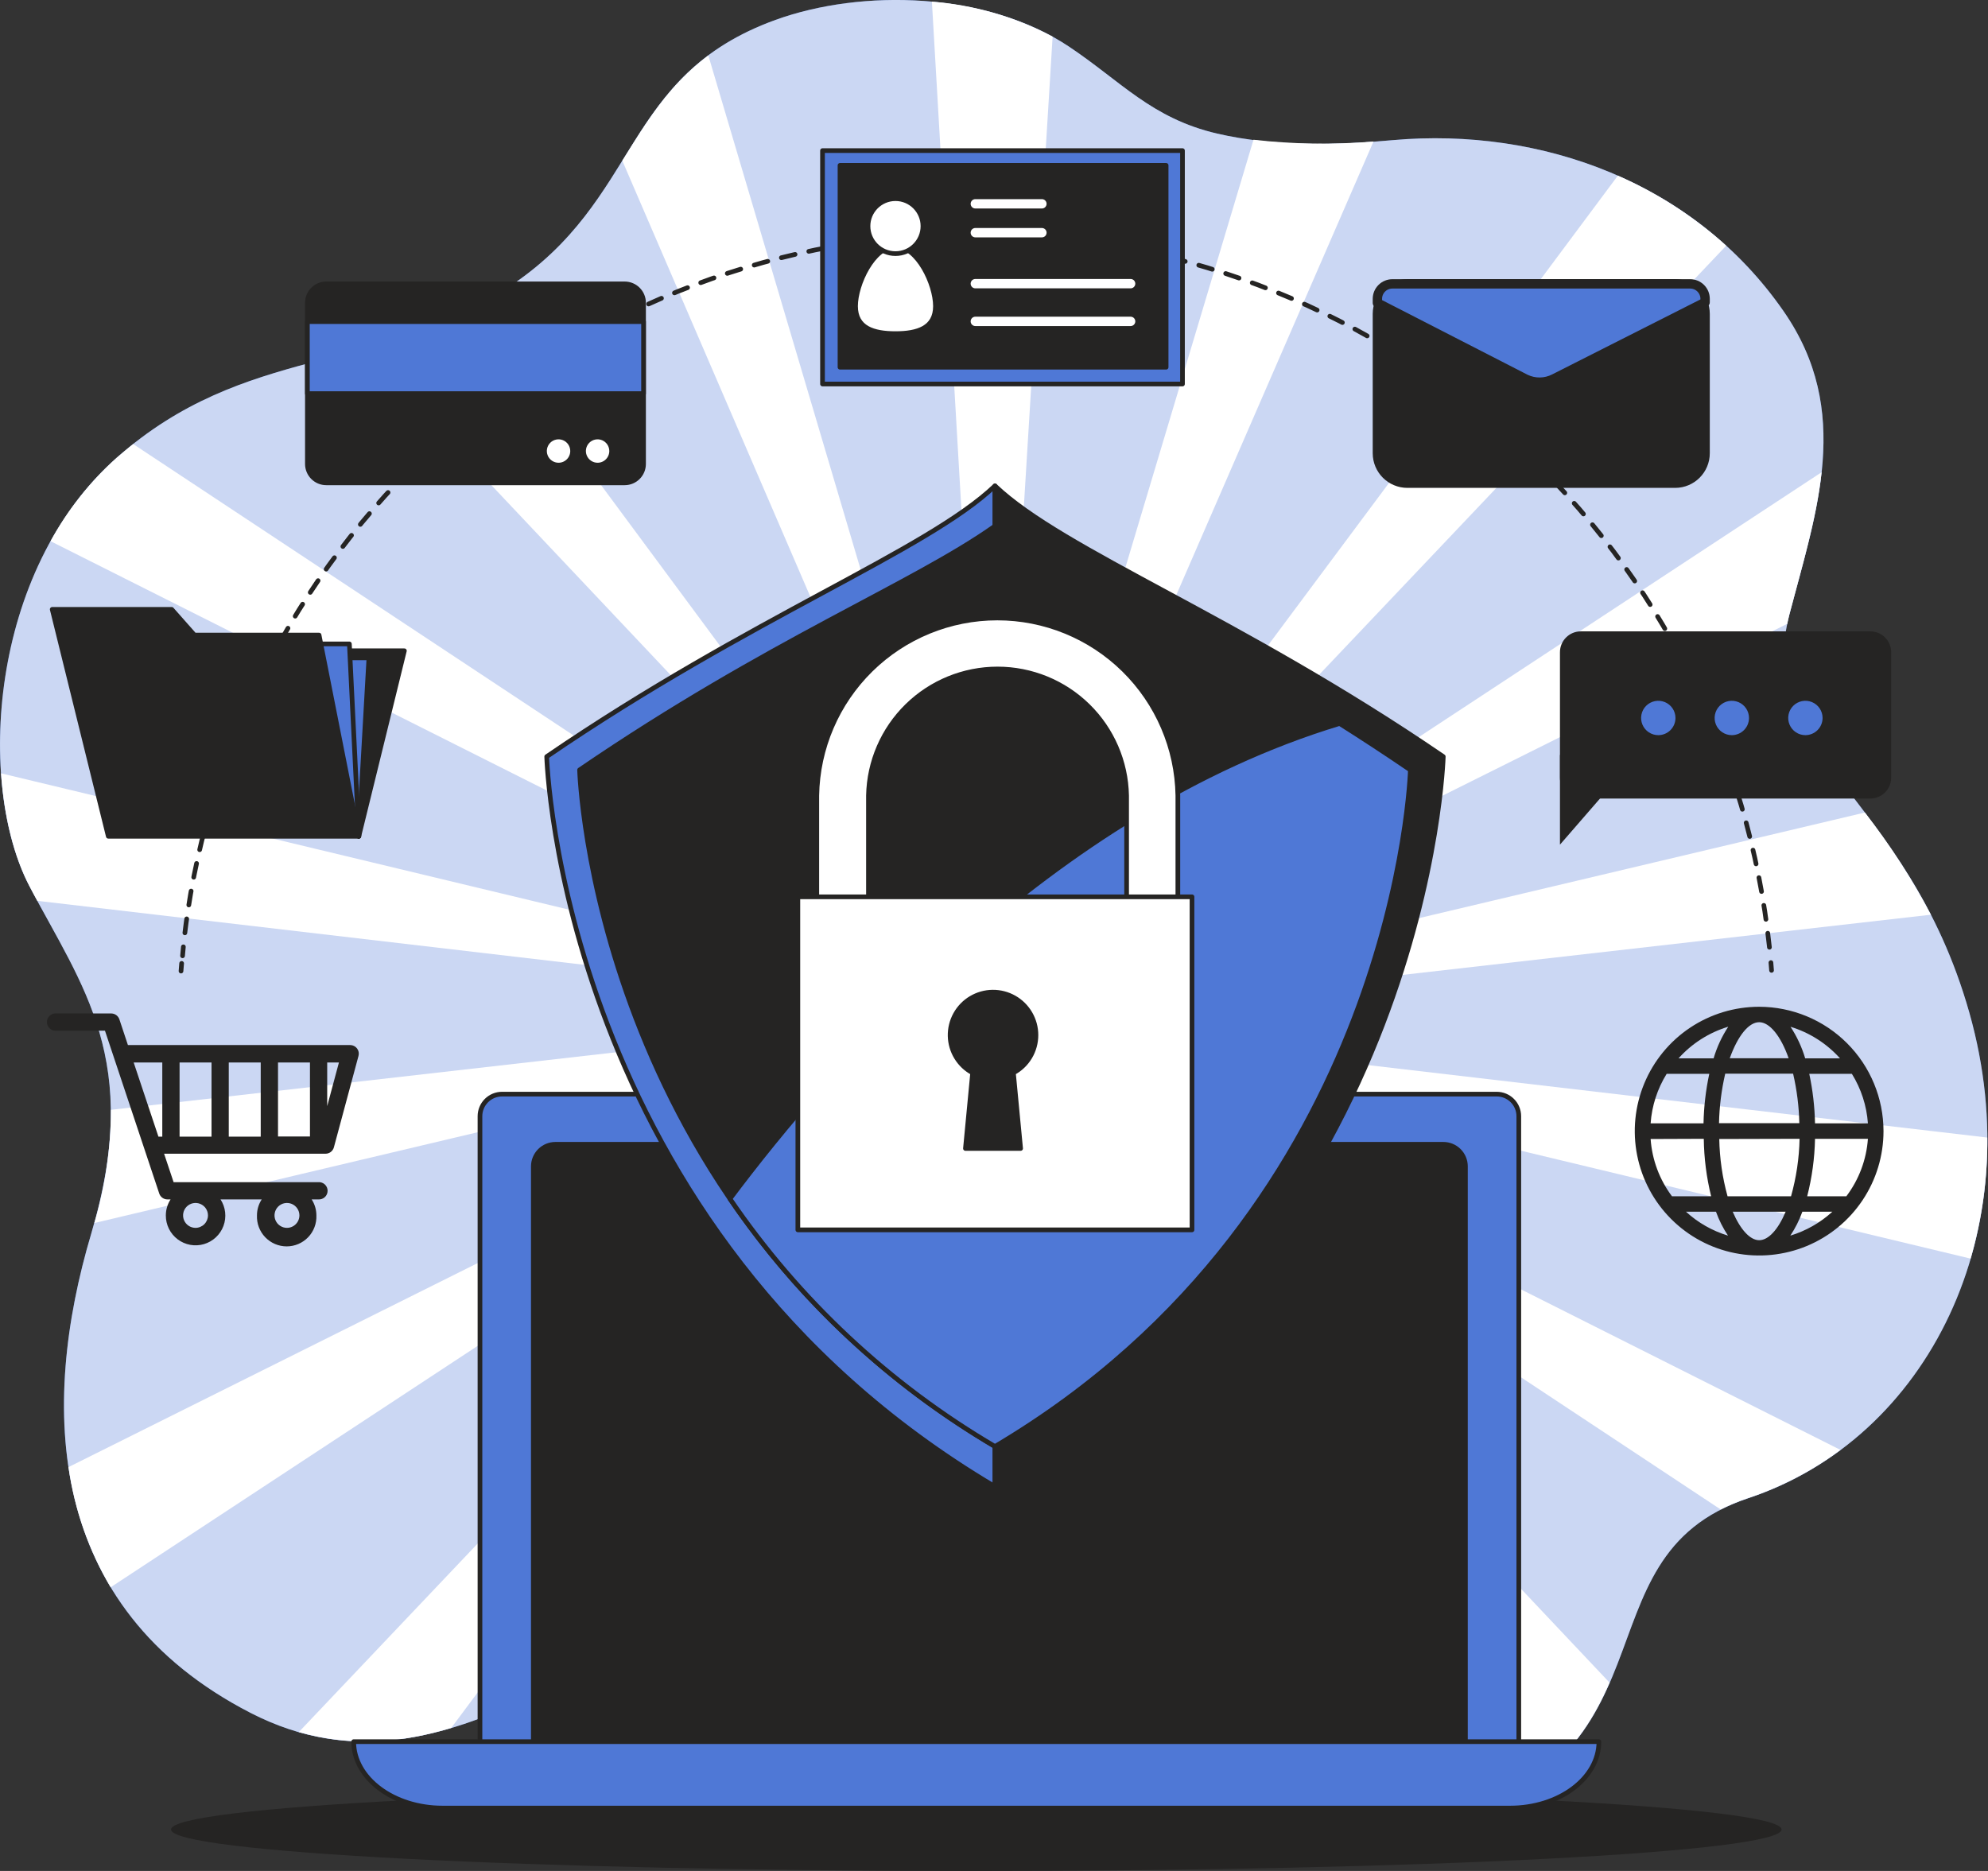 <svg width="425" height="400" viewBox="0 0 425 400" fill="none" xmlns="http://www.w3.org/2000/svg">
<rect x="0" y="0" width="425" height="400" fill="#333333" stroke="none"/>
<g clip-path="url(#clip0_4125_6518)">
<path d="M228.518 9.956C210.918 -1.77 184.253 -2.419 165.817 4.247C132.816 16.171 137.216 42.748 108.616 61.448C80.015 80.148 52.515 73.548 25.015 97.815C-2.486 122.081 -4.972 168.007 6.314 189.49C17.6 210.974 30.515 226.737 19.514 263.709C8.514 300.68 9.614 343.625 53.615 366.231C97.616 388.836 131.716 340.644 160.317 350.555C188.917 360.466 242.818 404.346 302.219 391.256C361.62 378.166 335.22 333.131 373.721 320.316C412.221 307.501 434.222 263.258 421.021 216.54C407.821 169.822 374.821 160.835 382.521 131.453C388.329 109.266 396.117 87.915 381.311 66.552C362.203 38.986 329.5 27.161 297.819 29.955C286.016 31.055 272.519 31.418 260.188 28.558C246.173 25.28 239.694 17.414 228.518 9.956Z" fill="#4F78D6"/>
<path opacity="0.7" d="M228.518 9.956C210.918 -1.77 184.253 -2.419 165.817 4.247C132.816 16.171 137.216 42.748 108.616 61.448C80.015 80.148 52.515 73.548 25.015 97.815C-2.486 122.081 -4.972 168.007 6.314 189.49C17.6 210.974 30.515 226.737 19.514 263.709C8.514 300.68 9.614 343.625 53.615 366.231C97.616 388.836 131.716 340.644 160.317 350.555C188.917 360.466 242.818 404.346 302.219 391.256C361.62 378.166 335.22 333.131 373.721 320.316C412.221 307.501 434.222 263.258 421.021 216.54C407.821 169.822 374.821 160.835 382.521 131.453C388.329 109.266 396.117 87.915 381.311 66.552C362.203 38.986 329.5 27.161 297.819 29.955C286.016 31.055 272.519 31.418 260.188 28.558C246.173 25.28 239.694 17.414 228.518 9.956Z" fill="white"/>
<path d="M398.679 173.715L213.689 217.528L213.513 217.407L382.091 133.366C382.223 132.728 382.344 132.09 382.52 131.43C385.215 121.123 388.339 110.991 389.428 100.959L213.612 216.56H213.414L369.034 52.526C362.172 46.315 354.349 41.259 345.867 37.554L213.216 215.68H213.007L293.628 30.25C285.085 30.965 276.493 30.839 267.975 29.876L212.545 214.987L212.347 215.086L225.03 7.832C217.032 3.595 208.248 1.049 199.224 0.352L211.665 214.569L211.522 214.723L151.428 11.847C142.936 18.194 138.151 26.147 133.036 34.353L210.708 214.481L210.62 214.668L100.618 66.045C93.233 69.674 85.492 72.528 77.518 74.559L209.817 214.712V214.932L28.468 94.931C27.368 95.844 26.169 96.79 25.014 97.802C19.29 102.913 14.483 108.966 10.802 115.7L208.97 215.262L209.036 215.46L0.23 165.332C0.879 174.716 3.014 183.153 6.314 189.478C6.864 190.578 7.414 191.568 7.975 192.591L208.409 216.043L208.53 216.219L23.727 237.274C23.693 245.468 22.497 253.616 20.174 261.474L208.189 216.945L208.365 217.066L14.641 313.659C15.915 322.736 18.977 331.47 23.65 339.355L208.222 217.946H208.42L63.878 370.31C75.417 373.61 86.252 372.51 96.471 369.419L208.618 218.826H208.827L152.132 349.179C154.917 349.177 157.683 349.638 160.316 350.543C163.261 351.59 166.15 352.787 168.973 354.129L209.289 219.519L209.487 219.42L200.258 370.277C206.319 373.368 212.732 376.481 219.431 379.385L210.169 219.937L210.312 219.783L261.375 392.156C269.486 393.46 277.713 393.892 285.916 393.443L211.115 220.003L211.203 219.816L329.389 379.539C336.836 373.753 341.005 366.845 344.096 359.739L212.017 219.794V219.574L367.846 322.712C369.724 321.765 371.669 320.956 373.665 320.292C380.773 317.935 387.458 314.456 393.465 309.985L212.864 219.244L212.798 219.046L421.274 269.086C423.713 260.677 424.918 251.958 424.849 243.203L213.425 218.463L213.304 218.287L412.793 195.561C408.744 187.876 404.021 180.565 398.679 173.715ZM208.288 216.945L208.926 216.791L208.453 217.033L208.288 216.945ZM208.53 217.891H208.332L208.893 217.517L208.53 217.891ZM208.882 218.661H208.706L209.102 218.133L208.882 218.661ZM208.717 216.153L208.596 216.021L209.256 216.098L208.717 216.153ZM209.531 219.233L209.377 219.332L209.564 218.694L209.531 219.233ZM209.212 215.449L209.146 215.284L209.74 215.581L209.212 215.449ZM211.72 214.668V215.328L211.566 214.822L211.72 214.668ZM210.807 214.558L211.071 215.174L210.752 214.745L210.807 214.558ZM209.916 214.778L210.367 215.262L209.927 214.965L209.916 214.778ZM210.202 219.75V219.09L210.356 219.596L210.202 219.75ZM211.115 219.86L210.851 219.244L211.17 219.673L211.115 219.86ZM211.016 218.133H210.697L210.411 217.99L210.191 217.759L210.07 217.462V217.143L210.158 216.835L210.356 216.582L210.62 216.406L210.928 216.329H211.247L211.533 216.472L211.753 216.703L211.874 217V217.319L211.786 217.627L211.588 217.88L211.324 218.056L211.016 218.133ZM211.555 219.156L211.995 219.453V219.64L211.555 219.156ZM213.348 216.571H213.546L212.985 216.945L213.348 216.571ZM212.996 215.801H213.172L212.776 216.329L212.996 215.801ZM212.391 215.185L212.545 215.086L212.358 215.713L212.391 215.185ZM212.182 218.837L212.71 218.969L212.776 219.134L212.182 218.837ZM212.666 218.32L213.117 218.353L213.238 218.485L212.666 218.32ZM212.952 217.671L213.425 217.429L213.59 217.517L212.952 217.671Z" fill="white"/>
<path d="M208.717 400.002C303.795 400.002 380.87 396.032 380.87 391.136C380.87 386.239 303.795 382.27 208.717 382.27C113.64 382.27 36.565 386.239 36.565 391.136C36.565 396.032 113.64 400.002 208.717 400.002Z" fill="#252423"/>
<path d="M107.328 233.918H319.973C321.225 233.918 322.425 234.415 323.31 235.3C324.195 236.185 324.692 237.385 324.692 238.637V375.105H102.609V238.648C102.608 238.027 102.729 237.413 102.965 236.839C103.202 236.265 103.549 235.743 103.988 235.304C104.426 234.865 104.947 234.516 105.52 234.278C106.093 234.04 106.708 233.918 107.328 233.918Z" fill="#4F78D6" stroke="#252423" stroke-linecap="round" stroke-linejoin="round"/>
<path d="M118.737 244.645H308.567C309.187 244.645 309.8 244.767 310.373 245.004C310.945 245.241 311.466 245.589 311.904 246.027C312.342 246.465 312.69 246.985 312.927 247.558C313.164 248.13 313.286 248.744 313.286 249.364V377.054H114.018V249.364C114.018 248.112 114.515 246.912 115.4 246.027C116.285 245.142 117.485 244.645 118.737 244.645Z" fill="#252423" stroke="#252423" stroke-linecap="round" stroke-linejoin="round"/>
<path d="M322.801 386.557H94.635C84.129 386.557 75.615 380.199 75.615 372.355H341.82C341.82 380.199 333.306 386.557 322.801 386.557Z" fill="#4F78D6" stroke="#252423" stroke-linecap="round" stroke-linejoin="round"/>
<path d="M212.711 103.875C198.058 117.812 160.581 131.893 116.877 161.758C116.877 161.758 119.605 262.674 212.711 317.84V103.875Z" fill="#4F78D6" stroke="#252423" stroke-linecap="round" stroke-linejoin="round"/>
<path d="M212.711 103.875C227.352 117.812 264.841 131.893 308.545 161.758C308.545 161.758 305.817 262.674 212.711 317.84V103.875Z" fill="#252423" stroke="#252423" stroke-linecap="round" stroke-linejoin="round"/>
<path d="M212.711 112.465C195.034 124.994 164.398 136.94 123.906 164.606C123.906 164.606 126.436 258.107 212.711 309.247C298.985 258.129 301.515 164.606 301.515 164.606C261.013 136.951 230.52 124.994 212.711 112.465Z" fill="#252423" stroke="#252423" stroke-linecap="round" stroke-linejoin="round"/>
<path d="M286.379 154.676C224.602 173.376 177.477 227.662 156.049 256.296C170.789 277.919 190.141 296.005 212.711 309.25C298.985 258.133 301.515 164.609 301.515 164.609C296.301 161.06 291.256 157.749 286.379 154.676Z" fill="#4F78D6" stroke="#252423" stroke-linecap="round" stroke-linejoin="round"/>
<path d="M246.35 206.748H180.117C178.659 206.748 177.26 206.168 176.228 205.137C175.197 204.105 174.617 202.706 174.617 201.248V170.073C174.788 159.95 178.929 150.3 186.149 143.201C193.368 136.103 203.087 132.125 213.211 132.125C223.336 132.125 233.055 136.103 240.274 143.201C247.493 150.3 251.635 159.95 251.806 170.073V201.248C251.806 202.699 251.232 204.091 250.21 205.121C249.188 206.152 247.801 206.736 246.35 206.748ZM185.661 195.748H240.849V170.073C240.705 162.85 237.735 155.972 232.575 150.914C227.416 145.857 220.48 143.025 213.255 143.025C206.031 143.025 199.095 145.857 193.935 150.914C188.776 155.972 185.806 162.85 185.661 170.073V195.748Z" fill="white" stroke="#252423" stroke-linecap="round" stroke-linejoin="round"/>
<path d="M254.83 191.734H170.568V262.939H254.83V191.734Z" fill="white" stroke="#252423" stroke-linecap="round" stroke-linejoin="round"/>
<path d="M221.468 221.291C221.468 219.67 221.038 218.077 220.222 216.676C219.406 215.274 218.233 214.114 216.823 213.313C215.413 212.513 213.816 212.1 212.194 212.118C210.573 212.135 208.985 212.582 207.592 213.413C206.2 214.244 205.052 215.43 204.267 216.848C203.482 218.267 203.086 219.869 203.121 221.49C203.156 223.111 203.621 224.694 204.467 226.077C205.313 227.461 206.51 228.595 207.937 229.365L206.397 245.536H218.189L216.649 229.365C218.108 228.581 219.326 227.416 220.175 225.994C221.023 224.572 221.47 222.947 221.468 221.291Z" fill="#252423" stroke="#252423" stroke-linecap="round" stroke-linejoin="round"/>
<path d="M378.726 207.455L378.594 205.805" stroke="#252423" stroke-linecap="round" stroke-linejoin="round"/>
<path d="M378.273 202.516C373.917 161.285 354.688 123.054 324.182 94.976C293.676 66.898 253.985 50.898 212.535 49.969C171.085 49.04 130.716 63.245 98.983 89.928C67.25 116.611 46.326 153.942 40.127 194.937C39.658 198.061 39.291 201.196 39.027 204.342" stroke="#252423" stroke-linecap="round" stroke-linejoin="round" stroke-dasharray="3.01 3.01"/>
<path d="M38.831 205.969L38.699 207.608" stroke="#252423" stroke-linecap="round" stroke-linejoin="round"/>
<path d="M76.704 178.789L86.451 139.133H56.871L76.704 178.789Z" fill="#252423" stroke="#252423" stroke-linecap="round" stroke-linejoin="round"/>
<path d="M76.703 178.789L78.87 140.641H60.049L76.703 178.789Z" fill="#4F78D6" stroke="#252423" stroke-linecap="round" stroke-linejoin="round"/>
<path d="M76.704 178.787L74.691 137.668H55.869L76.704 178.787Z" fill="#4F78D6" stroke="#252423" stroke-linecap="round" stroke-linejoin="round"/>
<path d="M41.569 135.777L36.706 130.277H11.164L23.154 178.788H76.703L68.211 135.777H41.569Z" fill="#252423" stroke="#252423" stroke-linecap="round" stroke-linejoin="round"/>
<path d="M133.542 60.691H69.752C67.522 60.691 65.715 62.499 65.715 64.728V99.192C65.715 101.422 67.522 103.229 69.752 103.229H133.542C135.772 103.229 137.579 101.422 137.579 99.192V64.728C137.579 62.499 135.772 60.691 133.542 60.691Z" fill="#252423" stroke="#252423" stroke-linecap="round" stroke-linejoin="round"/>
<path d="M137.579 68.754H65.715V84.154H137.579V68.754Z" fill="#4F78D6" stroke="#252423" stroke-linecap="round" stroke-linejoin="round"/>
<path d="M122.41 96.429C122.41 95.835 122.234 95.254 121.904 94.76C121.574 94.267 121.105 93.882 120.557 93.654C120.008 93.427 119.404 93.368 118.821 93.484C118.239 93.599 117.704 93.885 117.284 94.305C116.864 94.725 116.578 95.26 116.462 95.843C116.346 96.425 116.406 97.029 116.633 97.578C116.86 98.127 117.245 98.596 117.739 98.926C118.233 99.256 118.813 99.432 119.407 99.432C120.204 99.432 120.968 99.115 121.531 98.552C122.094 97.989 122.41 97.225 122.41 96.429Z" fill="white" stroke="#252423" stroke-linecap="round" stroke-linejoin="round"/>
<path d="M130.758 96.429C130.758 95.835 130.582 95.254 130.252 94.76C129.922 94.267 129.453 93.882 128.904 93.654C128.355 93.427 127.752 93.368 127.169 93.484C126.587 93.599 126.052 93.885 125.632 94.305C125.212 94.725 124.926 95.26 124.81 95.843C124.694 96.425 124.753 97.029 124.981 97.578C125.208 98.127 125.593 98.596 126.087 98.926C126.58 99.256 127.161 99.432 127.755 99.432C128.551 99.432 129.315 99.115 129.878 98.552C130.442 97.989 130.758 97.225 130.758 96.429Z" fill="white" stroke="#252423" stroke-linecap="round" stroke-linejoin="round"/>
<path d="M252.795 32.199H175.838V82.096H252.795V32.199Z" fill="#4F78D6" stroke="#252423" stroke-linecap="round" stroke-linejoin="round"/>
<path d="M249.297 35.355H179.578V78.509H249.297V35.355Z" fill="#252423" stroke="#252423" stroke-linecap="round" stroke-linejoin="round"/>
<path d="M199.984 65.453C199.984 60.745 196.156 52.648 191.448 52.648C186.739 52.648 182.9 60.745 182.9 65.453C182.9 70.161 186.728 71.327 191.448 71.327C196.167 71.327 199.984 70.128 199.984 65.453Z" fill="white" stroke="#252423" stroke-linecap="round" stroke-linejoin="round"/>
<path d="M191.437 54.221C194.681 54.221 197.311 51.591 197.311 48.347C197.311 45.103 194.681 42.473 191.437 42.473C188.192 42.473 185.562 45.103 185.562 48.347C185.562 51.591 188.192 54.221 191.437 54.221Z" fill="white" stroke="#252423" stroke-linecap="round" stroke-linejoin="round"/>
<path d="M208.508 43.574H222.742" stroke="white" stroke-width="2" stroke-linecap="round" stroke-linejoin="round"/>
<path d="M208.508 49.746H222.742" stroke="white" stroke-width="2" stroke-linecap="round" stroke-linejoin="round"/>
<path d="M208.508 60.645H241.706" stroke="white" stroke-width="2" stroke-linecap="round" stroke-linejoin="round"/>
<path d="M208.508 68.707H241.706" stroke="white" stroke-width="2" stroke-linecap="round" stroke-linejoin="round"/>
<path d="M358.11 60.691H300.876C297.334 60.691 294.463 63.563 294.463 67.105V96.893C294.463 100.435 297.334 103.306 300.876 103.306H358.11C361.652 103.306 364.523 100.435 364.523 96.893V67.105C364.523 63.563 361.652 60.691 358.11 60.691Z" fill="#252423" stroke="#252423" stroke-width="2" stroke-linecap="round" stroke-linejoin="round"/>
<path d="M332.293 80.932L364.523 64.629V63.882C364.523 63.035 364.187 62.224 363.589 61.626C362.991 61.028 362.179 60.691 361.333 60.691H297.664C296.817 60.691 296.004 61.027 295.404 61.625C294.804 62.223 294.466 63.034 294.463 63.882V64.772L326.11 81.009C327.075 81.48 328.137 81.718 329.211 81.704C330.284 81.691 331.34 81.426 332.293 80.932Z" fill="#4F78D6" stroke="#252423" stroke-width="2" stroke-linecap="round" stroke-linejoin="round"/>
<path d="M399.845 134.984H337.947C335.487 134.984 333.492 136.979 333.492 139.439V166.269C333.492 168.729 335.487 170.724 337.947 170.724H399.845C402.306 170.724 404.3 168.729 404.3 166.269V139.439C404.3 136.979 402.306 134.984 399.845 134.984Z" fill="#252423"/>
<path d="M333.492 161.387V180.582L344.195 168.251" fill="#252423"/>
<path d="M358.188 153.509C358.19 152.782 357.976 152.07 357.573 151.464C357.17 150.858 356.597 150.385 355.925 150.106C355.253 149.827 354.513 149.753 353.8 149.894C353.086 150.036 352.43 150.386 351.916 150.9C351.401 151.415 351.051 152.07 350.91 152.784C350.768 153.498 350.842 154.238 351.122 154.909C351.401 155.581 351.874 156.155 352.479 156.558C353.085 156.961 353.797 157.175 354.525 157.172C355.495 157.169 356.425 156.783 357.112 156.096C357.798 155.41 358.185 154.48 358.188 153.509Z" fill="#4F78D6"/>
<path d="M373.907 153.509C373.909 152.782 373.695 152.07 373.292 151.464C372.889 150.858 372.316 150.385 371.644 150.106C370.972 149.827 370.232 149.753 369.519 149.894C368.805 150.036 368.149 150.386 367.635 150.9C367.12 151.415 366.77 152.07 366.629 152.784C366.487 153.498 366.561 154.238 366.84 154.909C367.12 155.581 367.592 156.155 368.198 156.558C368.804 156.961 369.516 157.175 370.244 157.172C371.214 157.169 372.144 156.783 372.831 156.096C373.517 155.41 373.904 154.48 373.907 153.509Z" fill="#4F78D6"/>
<path d="M389.637 153.509C389.639 152.782 389.426 152.071 389.023 151.465C388.621 150.859 388.048 150.387 387.377 150.107C386.706 149.827 385.967 149.753 385.253 149.893C384.54 150.034 383.884 150.383 383.369 150.896C382.854 151.41 382.503 152.064 382.36 152.777C382.218 153.49 382.29 154.23 382.568 154.902C382.845 155.574 383.316 156.148 383.921 156.552C384.525 156.957 385.236 157.172 385.963 157.172C386.935 157.169 387.866 156.783 388.554 156.097C389.242 155.411 389.631 154.481 389.637 153.509Z" fill="#4F78D6"/>
<path d="M76.33 224.152C76.158 223.927 75.937 223.744 75.683 223.619C75.429 223.493 75.15 223.427 74.867 223.426H27.346L25.52 217.926C25.396 217.56 25.161 217.243 24.847 217.018C24.533 216.793 24.157 216.672 23.771 216.672H11.737C11.273 216.708 10.839 216.917 10.523 217.259C10.207 217.601 10.031 218.049 10.031 218.514C10.031 218.98 10.207 219.428 10.523 219.77C10.839 220.111 11.273 220.321 11.737 220.357H22.44L34.045 255.173C34.168 255.539 34.403 255.857 34.717 256.082C35.031 256.308 35.408 256.428 35.794 256.427H36.465C35.804 257.445 35.453 258.633 35.453 259.848C35.447 260.838 35.673 261.817 36.112 262.705C36.552 263.592 37.193 264.365 37.983 264.962C38.775 265.558 39.694 265.962 40.669 266.14C41.643 266.318 42.646 266.266 43.597 265.987C44.547 265.709 45.42 265.213 46.145 264.537C46.87 263.862 47.427 263.027 47.772 262.098C48.117 261.169 48.24 260.173 48.131 259.188C48.023 258.204 47.685 257.258 47.146 256.427H55.947C55.286 257.445 54.934 258.633 54.935 259.848C54.899 260.704 55.037 261.559 55.34 262.361C55.643 263.163 56.105 263.895 56.699 264.513C57.292 265.132 58.005 265.624 58.793 265.961C59.582 266.297 60.43 266.47 61.287 266.47C62.144 266.47 62.993 266.297 63.781 265.961C64.57 265.624 65.282 265.132 65.876 264.513C66.469 263.895 66.931 263.163 67.234 262.361C67.537 261.559 67.675 260.704 67.64 259.848C67.64 258.633 67.289 257.445 66.628 256.427H68.047C68.301 256.446 68.556 256.413 68.796 256.329C69.037 256.246 69.258 256.113 69.445 255.94C69.632 255.767 69.781 255.557 69.883 255.324C69.985 255.091 70.037 254.839 70.037 254.584C70.037 254.329 69.985 254.077 69.883 253.844C69.781 253.611 69.632 253.401 69.445 253.228C69.258 253.055 69.037 252.922 68.796 252.839C68.556 252.755 68.301 252.722 68.047 252.742H37.114L35.079 246.658H69.598C70.003 246.658 70.397 246.524 70.72 246.278C71.042 246.031 71.274 245.686 71.38 245.294L76.638 225.758C76.715 225.485 76.727 225.197 76.674 224.919C76.62 224.64 76.503 224.377 76.33 224.152ZM41.8 262.51C41.274 262.51 40.759 262.354 40.321 262.061C39.884 261.769 39.542 261.353 39.341 260.866C39.139 260.38 39.087 259.845 39.189 259.328C39.292 258.812 39.546 258.338 39.918 257.965C40.29 257.593 40.765 257.339 41.281 257.237C41.797 257.134 42.333 257.187 42.819 257.388C43.306 257.59 43.721 257.931 44.014 258.369C44.306 258.806 44.462 259.321 44.462 259.848C44.459 260.553 44.178 261.228 43.679 261.727C43.181 262.225 42.505 262.507 41.8 262.51ZM61.348 262.51C60.821 262.51 60.306 262.354 59.869 262.061C59.431 261.769 59.09 261.353 58.888 260.866C58.687 260.38 58.634 259.845 58.737 259.328C58.84 258.812 59.093 258.338 59.465 257.965C59.838 257.593 60.312 257.339 60.828 257.237C61.345 257.134 61.88 257.187 62.366 257.388C62.853 257.59 63.269 257.931 63.561 258.369C63.854 258.806 64.01 259.321 64.01 259.848C64.008 260.2 63.937 260.548 63.801 260.872C63.665 261.197 63.466 261.491 63.215 261.738C62.965 261.986 62.668 262.181 62.342 262.314C62.016 262.446 61.667 262.513 61.315 262.51H61.348ZM66.265 242.973H59.434V227.155H66.265V242.973ZM48.907 227.155H55.738V243.006H48.907V227.155ZM45.221 243.006H38.39V227.155H45.221V243.006ZM28.578 227.155H34.694V243.006H33.869L28.578 227.155ZM69.95 236.483V227.155H72.458L69.95 236.483Z" fill="#252423"/>
<path d="M376.085 215.242C370.825 215.24 365.683 216.798 361.309 219.718C356.936 222.639 353.526 226.791 351.512 231.65C349.499 236.509 348.971 241.855 349.997 247.014C351.022 252.172 353.555 256.911 357.274 260.63C360.993 264.349 365.731 266.881 370.89 267.907C376.048 268.932 381.395 268.405 386.253 266.391C391.112 264.377 395.264 260.968 398.185 256.594C401.106 252.22 402.663 247.078 402.661 241.819C402.653 234.773 399.85 228.018 394.868 223.036C389.885 218.054 383.131 215.251 376.085 215.242ZM376.085 218.542C378.285 218.542 380.683 221.424 382.377 226.242H369.793C371.52 221.424 373.852 218.542 376.085 218.542ZM383.334 229.542C384.142 233.018 384.588 236.568 384.665 240.136H367.494C367.571 236.568 368.017 233.018 368.825 229.542H383.334ZM384.72 243.469C384.63 247.625 384.016 251.753 382.894 255.756H369.32C368.22 251.765 367.625 247.652 367.549 243.513L384.72 243.469ZM364.238 240.169H352.874C353.141 236.411 354.319 232.776 356.306 229.575H365.415C364.668 233.059 364.255 236.606 364.183 240.169H364.238ZM364.238 243.469C364.293 247.611 364.82 251.733 365.811 255.756H357.439C354.771 252.199 353.186 247.948 352.874 243.513L364.238 243.469ZM366.845 259.056C367.492 260.859 368.356 262.577 369.419 264.171C366.077 263.162 363.006 261.414 360.432 259.056H366.845ZM370.42 259.056H381.739C380.122 262.906 378.043 265.15 376.085 265.15C374.127 265.15 372.048 262.862 370.42 259.056ZM385.314 259.056H391.727C389.153 261.414 386.081 263.162 382.74 264.171C383.802 262.577 384.667 260.859 385.314 259.056ZM386.348 255.756C387.377 251.738 387.938 247.615 388.02 243.469H399.328C399.012 247.924 397.411 252.192 394.719 255.756H386.348ZM388.02 240.169C387.947 236.606 387.535 233.059 386.788 229.575H395.896C397.883 232.776 399.061 236.411 399.328 240.169H388.02ZM393.41 226.275H385.919C385.209 223.883 384.153 221.607 382.784 219.521C386.862 220.765 390.521 223.1 393.366 226.275H393.41ZM369.463 219.521C368.093 221.606 367.04 223.882 366.339 226.275H358.837C361.681 223.1 365.341 220.765 369.419 219.521H369.463Z" fill="#252423"/>
</g>
<defs>
<clipPath id="clip0_4125_6518">
<rect width="424.86" height="400" fill="white"/>
</clipPath>
</defs>
</svg>
